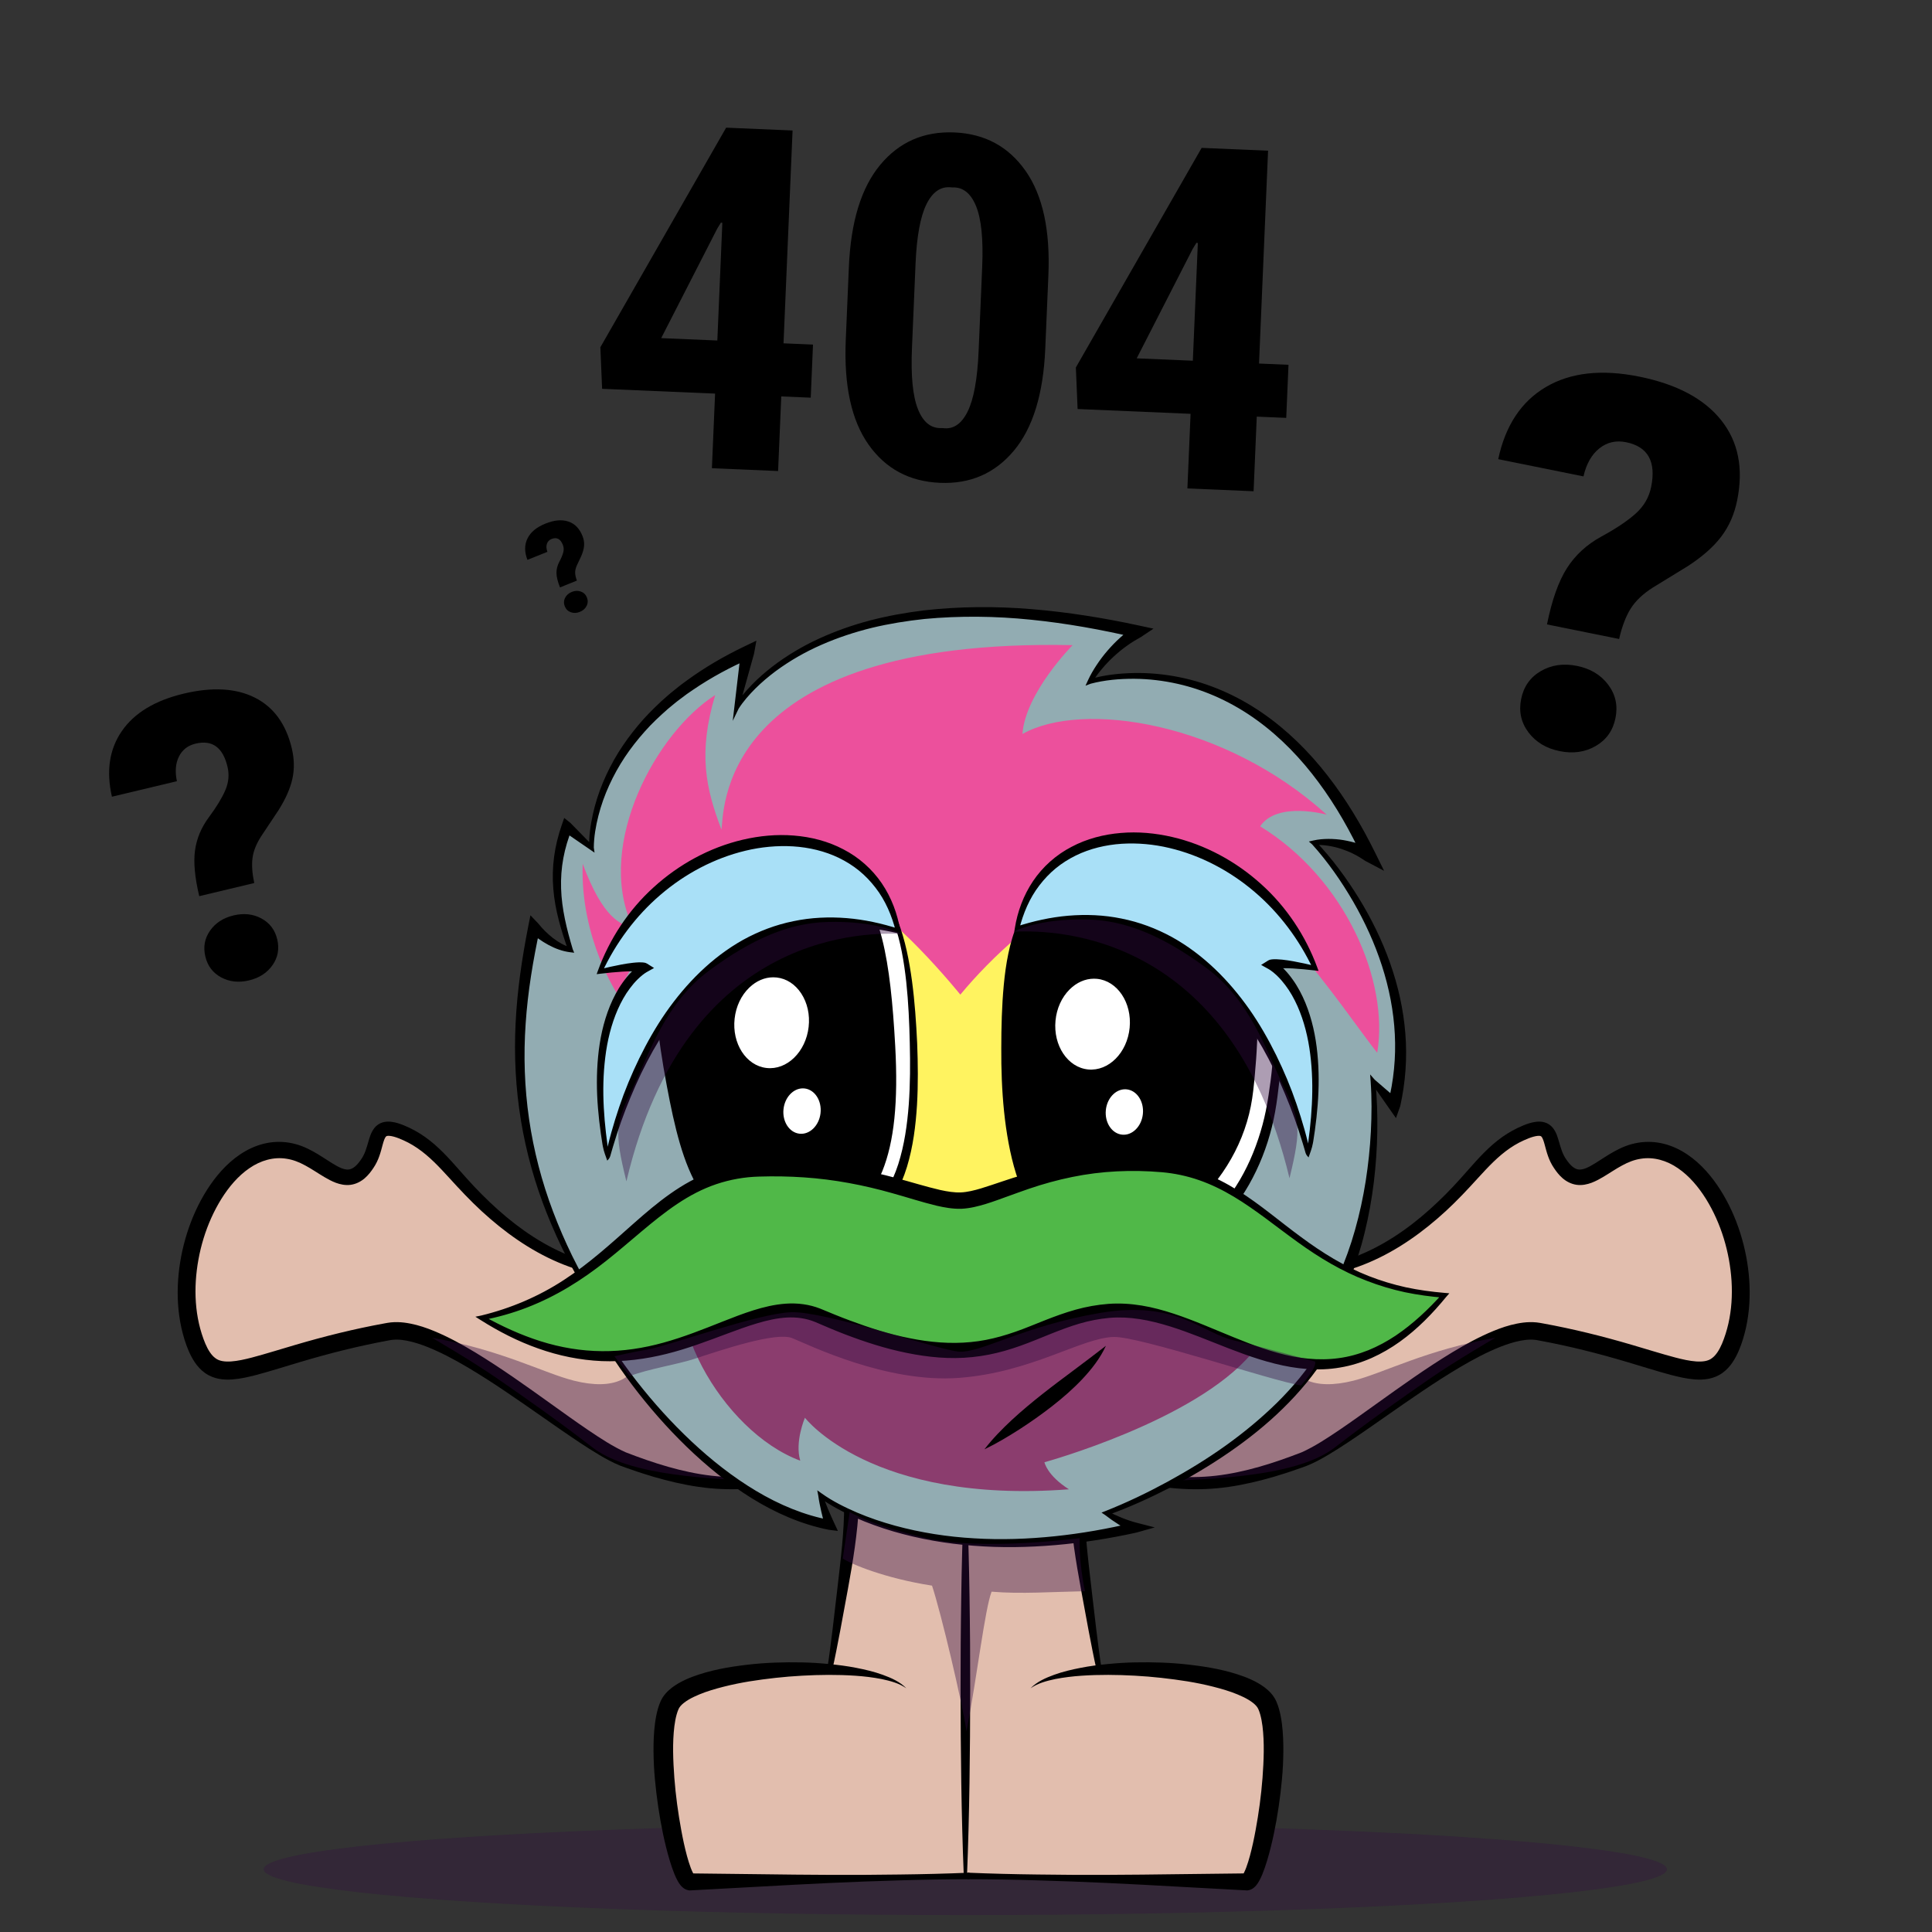 <?xml version="1.0" encoding="utf-8"?>
<!-- Generator: Adobe Illustrator 23.0.4, SVG Export Plug-In . SVG Version: 6.00 Build 0)  -->
<svg version="1.1" id="Layer_1" xmlns="http://www.w3.org/2000/svg" xmlns:xlink="http://www.w3.org/1999/xlink" x="0px" y="0px"
	 viewBox="0 0 720 720" style="enable-background:new 0 0 720 720;" xml:space="preserve">
<rect x="0" y="0" width="720" height="720" fill="#333333" stroke="none"/>
<style type="text/css">
	.st0{opacity:0.3;}
	.st1{fill:#310940;}
	.st2{fill:#E2BEAE;}
	.st3{opacity:0.4;}
	.st4{fill:#92ACB2;}
	.st5{fill:#8B3D6E;}
	.st6{fill:#FFF360;}
	.st7{fill:#EC509C;}
	.st8{fill:#FFFFFF;}
	.st9{fill:#A9E0F7;}
	.st10{fill:#50B848;}
</style>
<g class="floating slow">
	<path d="M291.997,127.948l10.983,0.467l-0.841,19.786l-10.983-0.467l-1.182,27.806l-24.667-1.048l1.182-27.806l-42.1-1.789
		l-0.652-15.483l46.877-81.836l24.755,1.052L291.997,127.948z M246.41,126.01l20.92,0.889l1.864-43.844l-0.519-0.11l-1.407,2.298
		L246.41,126.01z"/>
	<path d="M389.54,129.911c-0.719,16.91-4.621,29.595-11.703,38.055c-7.084,8.461-16.263,12.451-27.536,11.972
		c-11.389-0.484-20.269-5.241-26.637-14.274c-6.37-9.031-9.194-22.003-8.475-38.913l1.16-27.283
		c0.716-16.851,4.617-29.537,11.703-38.055c7.086-8.518,16.294-12.537,27.626-12.055c11.331,0.482,20.179,5.267,26.545,14.357
		s9.193,22.062,8.477,38.913L389.54,129.911z M366.037,99.396c0.435-10.226-0.323-17.74-2.273-22.538s-4.848-7.133-8.696-7.006
		l-0.524-0.022c-3.881-0.456-6.967,1.625-9.259,6.243c-2.292,4.618-3.656,12.041-4.09,22.268l-1.337,31.466
		c-0.44,10.344,0.315,17.93,2.264,22.756c1.947,4.829,4.877,7.15,8.786,6.966l0.524,0.022c3.819,0.512,6.876-1.541,9.168-6.159
		c2.292-4.618,3.658-12.127,4.1-22.53L366.037,99.396z"/>
	<path d="M469.202,135.48l10.983,0.467l-0.841,19.786l-10.983-0.467l-1.182,27.806l-24.667-1.048l1.182-27.806l-42.101-1.789
		l-0.652-15.483l46.878-81.836l24.754,1.052L469.202,135.48z M423.616,133.542l20.92,0.889l1.864-43.844l-0.52-0.11l-1.407,2.298
		L423.616,133.542z"/>
</g>
<g class="floating slow">
	<path d="M103.316,350.059c-0.844-3.534-2.815-6.13-5.91-7.789c-3.097-1.658-6.556-2.032-10.377-1.12
		c-3.821,0.912-6.739,2.808-8.752,5.686c-2.014,2.879-2.598,6.085-1.755,9.62c0.843,3.535,2.814,6.131,5.91,7.79
		c3.097,1.659,6.556,2.032,10.377,1.12c3.821-0.912,6.738-2.807,8.752-5.686C103.574,356.801,104.16,353.595,103.316,350.059z"/>
	<path d="M94.109,319.733c0.342-2.581,1.417-5.273,3.222-8.076l6.41-9.633c2.677-4.223,4.417-8.146,5.217-11.771
		c0.801-3.624,0.728-7.418-0.218-11.382c-2.166-9.074-6.762-15.374-13.787-18.897c-7.025-3.522-15.864-4.013-26.514-1.472
		c-10.7,2.553-18.375,7.201-23.025,13.939c-4.652,6.74-5.885,14.897-3.7,24.472l24.215-5.78c-0.76-3.605-0.506-6.668,0.76-9.192
		c1.266-2.523,3.332-4.127,6.197-4.811c6.209-1.482,10.174,1.384,11.895,8.595c0.707,2.961,0.434,5.892-0.818,8.79
		c-1.252,2.899-3.292,6.25-6.119,10.055c-2.828,3.806-4.548,7.914-5.161,12.325c-0.613,4.413-0.087,10.105,1.577,17.078l20.49-4.891
		C93.98,325.431,93.765,322.314,94.109,319.733z"/>
</g>
<g class="floating slow">
	<path d="M587.678,248.16c-5.013-1.013-9.497-0.369-13.449,1.929c-3.953,2.299-6.399,5.767-7.336,10.403
		c-0.937,4.637-0.03,8.782,2.721,12.436c2.75,3.654,6.632,5.987,11.645,7c5.012,1.013,9.495,0.37,13.449-1.929
		c3.953-2.298,6.399-5.766,7.336-10.403c0.937-4.636,0.029-8.782-2.721-12.436C596.571,251.507,592.69,249.173,587.678,248.16z"/>
	<path d="M641.442,156.603c-6.372-8.004-16.544-13.419-30.516-16.241c-14.036-2.836-25.644-1.545-34.824,3.871
		c-9.182,5.417-15.1,14.378-17.758,26.884l31.768,6.419c1.074-4.674,3.05-8.155,5.925-10.444c2.875-2.288,6.193-3.053,9.952-2.293
		c8.145,1.646,11.262,7.2,9.35,16.66c-0.785,3.886-2.71,7.197-5.773,9.936c-3.065,2.74-7.308,5.583-12.729,8.531
		c-5.422,2.949-9.701,6.861-12.838,11.737c-3.137,4.878-5.631,11.889-7.479,21.037l26.88,5.431
		c1.087-4.736,2.539-8.536,4.357-11.396c1.816-2.861,4.558-5.453,8.224-7.778l12.84-7.872c5.472-3.524,9.673-7.207,12.602-11.051
		c2.928-3.842,4.918-8.364,5.969-13.565C649.796,174.563,647.813,164.608,641.442,156.603z"/>
</g>
<g class="floating slow">
	<path d="M217.062,199.711c-1.121-2.789-2.885-4.577-5.291-5.366c-2.406-0.789-5.245-0.525-8.518,0.791
		c-3.288,1.322-5.513,3.167-6.674,5.535c-1.162,2.368-1.167,5.026-0.016,7.973l7.441-2.992c-0.413-1.113-0.478-2.101-0.195-2.965
		c0.283-0.864,0.865-1.473,1.746-1.827c1.908-0.767,3.308-0.043,4.199,2.174c0.366,0.91,0.418,1.857,0.157,2.84
		c-0.261,0.983-0.752,2.148-1.472,3.495c-0.72,1.347-1.073,2.738-1.059,4.172c0.014,1.435,0.452,3.224,1.314,5.367l6.296-2.532
		c-0.419-1.127-0.635-2.11-0.649-2.949c-0.013-0.839,0.201-1.747,0.643-2.726l1.585-3.374c0.652-1.473,1.02-2.805,1.103-3.998
		C217.756,202.135,217.553,200.929,217.062,199.711z"/>
	<path d="M216.463,220.45c-1.066-0.381-2.185-0.336-3.36,0.136c-1.174,0.472-2.014,1.215-2.519,2.227
		c-0.505,1.013-0.539,2.063-0.102,3.148c0.437,1.086,1.188,1.82,2.253,2.201c1.065,0.382,2.185,0.336,3.36-0.136
		c1.174-0.472,2.014-1.215,2.519-2.227c0.505-1.013,0.539-2.062,0.102-3.148C218.28,221.566,217.529,220.832,216.463,220.45z"/>
</g>
<g class="floating slow">
	<g class="st0">
		<ellipse class="st1" cx="359.744" cy="696.634" rx="261.475" ry="17.053"/>
	</g>
	<g>
		<path class="st2" d="M298.698,550.474c-14.045,2-32.154,6.131-65.697-6.42c-18.745-7.014-66.492-51.771-88.121-47.838
			c-51.906,9.438-64.748,25.824-72.567,2.989c-6.75-19.718-0.618-45.778,12.207-60.431c5.937-6.783,14.563-12.073,24.608-9.552
			c12.009,3.015,19.718,17.305,28.129,3.87c4.57-7.3,0.925-16.775,14.561-10.303c9.032,4.286,14.422,11.523,21.754,19.425
			c49.933,53.807,88.745,23.493,105.995,26.388"/>
	</g>
	<g>
		<path d="M298.887,552.403c-5.564,0.622-11.139,1.51-16.852,2.098c-5.709,0.593-11.571,0.676-17.354,0.127
			c-5.789-0.54-11.479-1.686-17.044-3.144c-1.385-0.384-2.781-0.742-4.157-1.148l-4.108-1.278c-1.378-0.407-2.714-0.911-4.07-1.369
			l-2.027-0.703c-0.672-0.232-1.342-0.459-2.088-0.757c-2.857-1.153-5.402-2.576-7.904-4.047c-2.488-1.48-4.901-3.027-7.281-4.603
			c-4.757-3.153-9.397-6.409-14.031-9.643c-9.262-6.462-18.484-12.927-28.066-18.58c-4.789-2.805-9.679-5.421-14.682-7.407
			c-2.498-0.979-5.026-1.809-7.51-2.295c-1.24-0.241-2.47-0.4-3.648-0.421c-0.587-0.004-1.162,0.015-1.719,0.069l-0.816,0.113
			l-1.012,0.187c-10.999,2.036-21.834,4.762-32.591,7.97c-5.398,1.583-10.742,3.322-16.36,4.824
			c-2.823,0.728-5.711,1.427-8.925,1.68c-1.605,0.118-3.317,0.104-5.108-0.236c-1.784-0.345-3.643-1.08-5.188-2.207
			c-1.562-1.109-2.774-2.508-3.726-3.91c-0.952-1.412-1.691-2.854-2.309-4.286c-1.23-2.853-2.067-5.733-2.73-8.682
			c-1.285-5.887-1.602-11.893-1.193-17.801c0.413-5.911,1.541-11.742,3.32-17.373c1.785-5.627,4.219-11.069,7.413-16.111
			c1.595-2.523,3.393-4.929,5.424-7.182c2.045-2.256,4.342-4.327,6.937-6.065c2.586-1.738,5.49-3.143,8.623-3.936
			c3.123-0.814,6.462-0.953,9.651-0.434c1.581,0.261,3.169,0.688,4.666,1.252c1.493,0.564,2.891,1.25,4.219,1.98
			c2.651,1.464,5.036,3.123,7.311,4.528c1.134,0.697,2.248,1.318,3.293,1.74c1.042,0.402,1.97,0.587,2.729,0.493
			c0.756-0.1,1.509-0.427,2.31-1.091c0.794-0.656,1.556-1.596,2.255-2.621c1.395-1.917,2.044-4.185,2.849-7.015
			c0.453-1.394,0.797-3.004,2.205-4.818c0.701-0.893,1.862-1.7,3.024-2.018c1.166-0.345,2.224-0.328,3.136-0.225
			c1.857,0.212,3.33,0.765,4.768,1.33c1.425,0.572,2.739,1.24,4.093,1.951c2.658,1.457,5.111,3.243,7.353,5.186
			c4.489,3.911,8.12,8.361,11.865,12.521c3.726,4.164,7.635,8.123,11.783,11.817c8.269,7.382,17.573,13.681,27.882,17.584
			c5.144,1.95,10.518,3.268,15.985,3.9c5.468,0.645,11.019,0.577,16.534-0.026c5.522-0.595,10.995-1.728,16.505-2.957
			c2.759-0.607,5.531-1.237,8.379-1.715c2.842-0.454,5.801-0.82,8.881-0.315l-0.426,2.54c-2.528-0.365-5.269-0.008-7.974,0.497
			c-2.716,0.517-5.444,1.2-8.19,1.869c-5.488,1.357-11.077,2.648-16.791,3.351c-5.705,0.723-11.527,0.899-17.299,0.317
			c-5.772-0.568-11.481-1.865-16.94-3.83c-10.948-3.934-20.785-10.375-29.476-17.872c-4.37-3.739-8.421-7.829-12.306-12.018
			c-3.877-4.17-7.521-8.437-11.638-11.883c-2.058-1.719-4.23-3.236-6.551-4.456c-2.277-1.161-4.973-2.347-6.965-2.541
			c-0.486-0.054-0.873-0.013-1.063,0.06c-0.198,0.075-0.252,0.107-0.428,0.325c-0.359,0.425-0.786,1.62-1.124,2.916
			c-0.359,1.306-0.716,2.77-1.252,4.258c-0.504,1.464-1.28,3.069-2.176,4.376c-0.87,1.317-1.857,2.634-3.215,3.82
			c-1.335,1.178-3.191,2.199-5.245,2.481c-2.056,0.286-3.976-0.17-5.565-0.752c-1.589-0.608-2.957-1.363-4.244-2.117
			c-2.561-1.518-4.825-3.091-7.14-4.332c-2.321-1.267-4.568-2.141-6.974-2.509c-4.791-0.779-9.686,0.638-13.852,3.522
			c-4.188,2.857-7.651,6.966-10.474,11.491c-5.617,9.09-8.811,19.821-9.499,30.539c-0.33,5.364,0.012,10.758,1.183,15.909
			c0.587,2.558,1.385,5.114,2.374,7.459c0.99,2.323,2.257,4.345,3.746,5.397c2.752,2.207,8.398,1.128,13.599-0.227
			c5.308-1.398,10.724-3.134,16.176-4.715c10.913-3.217,22.039-5.979,33.278-8.02l1.072-0.194c0.427-0.06,0.858-0.132,1.283-0.175
			c0.85-0.081,1.687-0.106,2.514-0.096c1.649,0.035,3.231,0.25,4.762,0.551c3.065,0.602,5.92,1.58,8.664,2.7
			c5.481,2.256,10.548,5.065,15.472,8.025c9.823,5.958,19.047,12.603,28.241,19.18c4.594,3.29,9.17,6.582,13.796,9.729
			c4.612,3.108,9.344,6.232,14.098,8.346c10.262,3.978,21.041,7.446,31.93,8.702c5.459,0.631,10.952,0.656,16.496,0.216
			c5.546-0.414,11.164-1.147,16.849-1.626L298.887,552.403z"/>
	</g>
	<g class="st3">
		<path class="st1" d="M161.009,498.553c25.535,4.389,41.778,13.203,52.85,15.98c14.858,3.726,23.148-0.682,24.626-10.179
			c16.636,21.564,38.569,42.797,46.846,47.599c-28.64-0.871-52.727-3.357-64.604-12.587s-25.783-18.999-35.508-25.704
			C175.494,506.955,161.009,498.553,161.009,498.553z"/>
	</g>
	<g>
		<path class="st2" d="M419.575,550.474c14.045,2,32.154,6.131,65.697-6.42c18.745-7.014,66.492-51.771,88.121-47.838
			c51.906,9.438,64.748,25.824,72.567,2.989c6.75-19.718,0.618-45.778-12.207-60.431c-5.937-6.783-14.563-12.073-24.608-9.552
			c-12.009,3.015-19.718,17.305-28.129,3.87c-4.57-7.3-0.925-16.775-14.561-10.303c-9.032,4.286-14.422,11.523-21.754,19.425
			c-49.933,53.807-88.745,23.493-105.995,26.388"/>
	</g>
	<g>
		<path d="M419.764,548.545c5.686,0.479,11.303,1.212,16.849,1.626c5.544,0.44,11.037,0.415,16.496-0.216
			c10.889-1.257,21.668-4.724,31.93-8.702c4.753-2.114,9.486-5.238,14.098-8.346c4.627-3.147,9.202-6.44,13.796-9.729
			c9.194-6.578,18.418-13.223,28.241-19.18c4.924-2.96,9.991-5.769,15.472-8.025c2.744-1.121,5.599-2.098,8.664-2.7
			c1.531-0.301,3.113-0.516,4.762-0.551c0.827-0.01,1.664,0.014,2.514,0.096c0.425,0.043,0.856,0.115,1.283,0.175l1.072,0.194
			c11.239,2.042,22.365,4.803,33.278,8.02c5.452,1.581,10.868,3.318,16.176,4.715c5.201,1.355,10.846,2.433,13.599,0.227
			c1.49-1.052,2.756-3.074,3.746-5.397c0.989-2.346,1.787-4.901,2.374-7.459c1.17-5.151,1.513-10.545,1.183-15.909
			c-0.687-10.718-3.882-21.448-9.499-30.539c-2.823-4.525-6.286-8.634-10.474-11.491c-4.167-2.883-9.062-4.301-13.852-3.522
			c-2.406,0.368-4.652,1.242-6.974,2.509c-2.316,1.24-4.579,2.814-7.14,4.332c-1.288,0.754-2.655,1.508-4.244,2.117
			c-1.589,0.582-3.509,1.038-5.565,0.752c-2.054-0.282-3.91-1.303-5.245-2.481c-1.359-1.186-2.346-2.503-3.215-3.82
			c-0.895-1.307-1.672-2.912-2.176-4.376c-0.536-1.488-0.893-2.953-1.252-4.258c-0.338-1.296-0.765-2.491-1.124-2.916
			c-0.176-0.217-0.23-0.249-0.428-0.325c-0.189-0.073-0.576-0.114-1.063-0.06c-1.991,0.194-4.688,1.381-6.965,2.541
			c-2.321,1.22-4.493,2.737-6.551,4.456c-4.117,3.446-7.76,7.714-11.638,11.883c-3.885,4.189-7.937,8.279-12.306,12.018
			c-8.691,7.496-18.528,13.938-29.476,17.872c-5.46,1.964-11.169,3.262-16.94,3.83c-5.772,0.582-11.594,0.407-17.299-0.317
			c-5.713-0.703-11.303-1.994-16.791-3.351c-2.745-0.668-5.473-1.351-8.19-1.869c-2.705-0.504-5.446-0.861-7.974-0.497l-0.426-2.54
			c3.081-0.505,6.04-0.139,8.881,0.315c2.848,0.478,5.619,1.108,8.379,1.715c5.51,1.229,10.983,2.363,16.505,2.957
			c5.514,0.604,11.066,0.672,16.534,0.026c5.467-0.632,10.842-1.95,15.986-3.9c10.309-3.903,19.613-10.202,27.882-17.584
			c4.148-3.695,8.057-7.654,11.783-11.817c3.745-4.16,7.376-8.61,11.865-12.521c2.242-1.943,4.695-3.729,7.353-5.186
			c1.354-0.711,2.668-1.378,4.093-1.951c1.438-0.565,2.911-1.118,4.768-1.33c0.913-0.104,1.97-0.12,3.136,0.225
			c1.162,0.319,2.323,1.126,3.024,2.018c1.408,1.814,1.752,3.424,2.205,4.818c0.805,2.829,1.453,5.098,2.849,7.015
			c0.698,1.026,1.461,1.965,2.255,2.621c0.801,0.664,1.555,0.991,2.31,1.091c0.76,0.094,1.687-0.091,2.729-0.493
			c1.045-0.422,2.159-1.043,3.293-1.74c2.275-1.404,4.66-3.064,7.311-4.528c1.328-0.731,2.726-1.417,4.219-1.98
			c1.497-0.564,3.085-0.991,4.667-1.252c3.189-0.519,6.528-0.38,9.651,0.434c3.133,0.794,6.037,2.199,8.623,3.936
			c2.595,1.738,4.892,3.809,6.937,6.065c2.03,2.253,3.828,4.659,5.424,7.182c3.194,5.042,5.628,10.484,7.413,16.111
			c1.778,5.631,2.907,11.462,3.32,17.373c0.409,5.908,0.092,11.914-1.193,17.801c-0.662,2.949-1.5,5.829-2.729,8.682
			c-0.619,1.432-1.357,2.874-2.309,4.286c-0.952,1.402-2.164,2.801-3.726,3.91c-1.545,1.127-3.404,1.863-5.188,2.207
			c-1.791,0.34-3.503,0.354-5.108,0.236c-3.214-0.253-6.102-0.952-8.925-1.68c-5.618-1.502-10.962-3.241-16.36-4.824
			c-10.758-3.209-21.592-5.934-32.591-7.97l-1.012-0.187l-0.816-0.113c-0.557-0.054-1.132-0.072-1.719-0.069
			c-1.178,0.02-2.408,0.18-3.648,0.421c-2.484,0.486-5.011,1.316-7.51,2.295c-5.003,1.986-9.893,4.602-14.682,7.407
			c-9.583,5.652-18.804,12.118-28.066,18.58c-4.634,3.235-9.273,6.49-14.031,9.643c-2.38,1.576-4.793,3.123-7.281,4.603
			c-2.502,1.471-5.047,2.894-7.904,4.047c-0.746,0.298-1.415,0.525-2.088,0.757l-2.027,0.703c-1.356,0.458-2.692,0.962-4.07,1.369
			l-4.108,1.278c-1.377,0.407-2.772,0.764-4.157,1.148c-5.564,1.459-11.255,2.605-17.044,3.144
			c-5.783,0.549-11.645,0.465-17.354-0.127c-5.713-0.588-11.288-1.475-16.852-2.098L419.764,548.545z"/>
	</g>
	<g class="st3">
		<path class="st1" d="M557.263,498.553c-25.535,4.389-41.778,13.203-52.85,15.98c-14.858,3.726-23.148-0.682-24.626-10.179
			c-16.636,21.564-38.569,42.797-46.846,47.599c28.64-0.871,52.727-3.357,64.604-12.587s25.783-18.999,35.508-25.704
			C542.779,506.955,557.263,498.553,557.263,498.553z"/>
	</g>
	<g>
		<path class="st2" d="M303.659,622.843c-4.348,0.442-9.746-0.685-12.782-0.466c-6.427,0.463-12.854,0.926-19.281,1.389
			c-2.474,0.178-4.966,0.359-7.361,1.008c-2.2,0.596-4.293,1.587-6.15,2.909c-8.554,6.095-10.684,17.817-10.89,28.318
			c-0.251,12.812,1.319,25.658,4.648,38.032c0.277,1.029,0.587,2.094,1.297,2.889c0.826,0.924,2.065,1.342,3.253,1.694
			c7.386,2.185,17.357,4.547,24.999,2.645c7.568-1.884,14.731,1.018,22.193-0.173c7.166-1.143,13.95-1.942,21.265-2.265
			c7.203-0.318,14.303,0.438,21.531,0.525c6.75,0.081,13.454-0.877,20.184-0.59c4.739,0.202,9.444,0.377,14.159,0.377
			c3.752,0,7.477,0.983,11.159,0.895c5.324-0.128,10.457-0.586,15.796-0.037c5.435,0.559,11.17,0.258,16.682,0.454
			c4.452,0.159,8.939,1.372,13.383,0.498c4.618-0.907,9.36-1.619,14.067-0.87c1.359,0.216,2.702,0.558,4.076,0.638
			c2.444,0.141,6.597-0.26,8.651-1.745c1.848-1.336,2.843-4.241,3.503-6.306c2.727-8.531,5.466-17.17,6.389-26.119
			c0.458-4.44-0.194-8.141-0.97-12.4c-0.84-4.612-0.054-9.524-0.894-14.235c-0.33-1.85-0.809-3.784-2.122-5.128
			c-0.953-0.975-2.241-1.531-3.401-2.247c-1.823-1.125-3.353-2.666-5.13-3.862c-4.805-3.234-10.311-3.358-15.802-4.219
			c-5.636-0.883-11.122-2.795-16.871-2.871c-3.399-0.045-6.853,0.187-10.235,0.386c-2.354,0.139-6.04,0.53-8.279-0.21
			c-3.48-1.15-3.12-8.504-3.619-11.503c-0.955-5.746-1.872-11.498-2.752-17.255c-1.301-8.515-1.501-17.012-2.968-25.58
			c-0.107-0.626-0.244-1.303-0.723-1.722c-0.598-0.524-1.494-0.452-2.284-0.362c-7.205,0.817-14.534,0.526-21.651-0.859
			c-1.118-0.218-2.247-0.468-3.25-1.006c-0.994-0.533-1.82-1.325-2.711-2.017c-2.139-1.662-4.46-2.105-6.835-3.204
			c-1.967-0.91-3.469-2.176-5.631-2.804c-5.516-1.602-11.421-1.008-17.007-0.137c-9.856,1.537-20.417,0.012-24.933,11.189
			c-2.81,6.954-1.901,16.046-2.688,23.483c-0.983,9.284-2.174,18.545-3.573,27.775c-0.126,0.828-0.265,1.688-0.737,2.38
			C308.182,621.862,306.084,622.597,303.659,622.843z"/>
	</g>
	<g>
		<path d="M359.181,699.227c-0.936-23.118-1.161-46.235-1.206-69.353l0.051-17.338c0.07-5.779,0.089-11.559,0.201-17.338
			c0.155-11.559,0.476-23.118,0.954-34.677h1.181c0.478,11.559,0.798,23.118,0.954,34.677c0.111,5.779,0.131,11.559,0.201,17.338
			l0.051,17.338c-0.044,23.118-0.27,46.235-1.206,69.353L359.181,699.227L359.181,699.227z"/>
	</g>
	<g>
		<path d="M426.055,507.003c-3.54,3.506-6.797,7.269-9.635,11.313c-2.81,4.059-5.211,8.39-7.048,12.975
			c-3.729,9.163-5.144,19.244-5.139,29.42c-0.042,10.207,1.287,20.474,2.469,30.828l1.818,15.513l0.977,7.742l0.529,3.858
			l0.288,1.917l0.159,0.944l0.086,0.456l0.044,0.211l0.02,0.086c0.006,0.024,0.004,0.018-0.002,0.002l-0.009-0.015
			c0.033,0.105,0.015-0.1-0.326-0.371l-1.026,1.557c-0.353-0.288-0.38-0.511-0.353-0.426l-0.03-0.073l-0.041-0.114l-0.047-0.149
			l-0.074-0.263l-0.128-0.496l-0.23-0.97l-0.421-1.924l-0.787-3.842l-1.489-7.686l-2.839-15.386
			c-1.874-10.238-3.587-20.638-4.1-31.278c-0.511-10.606,0.442-21.619,4.096-31.996c1.795-5.182,4.24-10.141,7.143-14.789
			c2.929-4.632,6.319-8.942,9.995-12.944L426.055,507.003z"/>
	</g>
	<g>
		<path d="M298.87,501.105c3.676,4.002,7.065,8.312,9.995,12.944c2.904,4.648,5.348,9.607,7.143,14.789
			c3.654,10.376,4.607,21.389,4.096,31.996c-0.514,10.64-2.226,21.04-4.1,31.278l-2.839,15.386l-1.489,7.686l-0.787,3.842
			l-0.421,1.924l-0.23,0.97l-0.128,0.496l-0.074,0.263l-0.047,0.149l-0.041,0.114l-0.03,0.073c0.027-0.086,0,0.138-0.353,0.426
			l-1.026-1.557c-0.341,0.271-0.36,0.476-0.326,0.371l-0.009,0.015c-0.007,0.016-0.008,0.022-0.002-0.002l0.02-0.086l0.044-0.211
			l0.086-0.456l0.159-0.944l0.288-1.917l0.529-3.858l0.977-7.742l1.818-15.513c1.182-10.354,2.511-20.622,2.469-30.828
			c0.005-10.176-1.41-20.257-5.139-29.42c-1.838-4.585-4.238-8.916-7.048-12.975c-2.838-4.044-6.094-7.807-9.634-11.313
			L298.87,501.105z"/>
	</g>
	<g>
		<path d="M384.053,629.176c2.368-2.446,5.621-3.873,8.797-5.033c3.214-1.166,6.542-1.942,9.881-2.592
			c3.341-0.661,6.718-1.086,10.1-1.415c3.383-0.324,6.778-0.556,10.177-0.612c6.796-0.135,13.615,0.072,20.415,0.884
			c6.804,0.806,13.61,1.961,20.361,4.48c1.69,0.638,3.368,1.394,5.037,2.341c1.659,0.972,3.337,2.104,4.862,3.806
			c0.379,0.43,0.743,0.891,1.079,1.411c0.322,0.476,0.675,1.152,0.875,1.603c0.425,0.963,0.745,1.907,1.011,2.838
			c0.528,1.86,0.846,3.669,1.08,5.457c0.453,3.572,0.562,7.062,0.537,10.525c-0.035,3.461-0.206,6.892-0.529,10.3
			c-0.635,6.816-1.619,13.559-3.01,20.255c-0.716,3.346-1.521,6.678-2.527,10.016c-0.508,1.671-1.061,3.339-1.762,5.047
			c-0.358,0.857-0.743,1.719-1.273,2.647c-0.269,0.465-0.574,0.952-1.028,1.502c-0.24,0.279-0.514,0.579-0.935,0.911
			c-0.421,0.316-1.025,0.736-2.042,0.909l-0.302,0.051l-0.256-0.014l-26.02-1.412c-8.673-0.498-17.346-0.946-26.021-1.355
			l-13.013-0.55l-13.016-0.425c-8.678-0.266-17.358-0.426-26.041-0.429l0.052-2.432c8.676,0.367,17.354,0.576,26.036,0.68
			l13.022,0.129l13.025,0.005c8.684-0.039,17.369-0.118,26.055-0.247l26.057-0.304l-0.557,0.037c-0.602,0.1-0.832,0.305-0.926,0.362
			c-0.094,0.071-0.08,0.064-0.052,0.022c0.073-0.1,0.219-0.323,0.358-0.588c0.286-0.535,0.574-1.21,0.839-1.906
			c0.531-1.407,0.994-2.934,1.414-4.479c0.838-3.1,1.518-6.306,2.109-9.526c1.195-6.445,2.082-12.984,2.582-19.514
			c0.473-6.506,0.752-13.104-0.012-19.286c-0.198-1.531-0.469-3.028-0.856-4.39c-0.193-0.679-0.416-1.323-0.667-1.892
			c-0.147-0.309-0.179-0.383-0.317-0.604c-0.112-0.189-0.264-0.387-0.434-0.59c-0.692-0.817-1.785-1.647-3-2.376
			c-1.229-0.733-2.607-1.369-4.028-1.965c-2.854-1.188-5.944-2.081-9.067-2.879c-3.132-0.796-6.333-1.441-9.562-1.978
			c-6.467-1.026-13.033-1.767-19.627-2.125c-6.594-0.363-13.22-0.433-19.817,0.009c-3.298,0.22-6.582,0.612-9.823,1.239
			C390.081,626.414,386.817,627.241,384.053,629.176z"/>
	</g>
	<g>
		<path d="M337.761,629.176c-2.764-1.935-6.028-2.762-9.238-3.448c-3.241-0.627-6.525-1.019-9.823-1.239
			c-6.597-0.443-13.223-0.372-19.817-0.009c-6.594,0.358-13.16,1.098-19.627,2.125c-3.23,0.536-6.431,1.182-9.562,1.978
			c-3.123,0.798-6.213,1.691-9.067,2.879c-1.421,0.595-2.799,1.231-4.028,1.965c-1.214,0.729-2.308,1.559-3,2.376
			c-0.171,0.203-0.322,0.401-0.434,0.59c-0.137,0.221-0.17,0.295-0.317,0.604c-0.251,0.569-0.474,1.213-0.667,1.892
			c-0.387,1.362-0.659,2.859-0.856,4.39c-0.764,6.182-0.485,12.78-0.012,19.286c0.5,6.529,1.387,13.069,2.582,19.514
			c0.591,3.22,1.271,6.426,2.109,9.526c0.42,1.545,0.883,3.072,1.414,4.479c0.265,0.696,0.554,1.371,0.839,1.906
			c0.139,0.266,0.285,0.488,0.358,0.588c0.028,0.042,0.042,0.049-0.052-0.022c-0.095-0.058-0.324-0.262-0.926-0.362l-0.557-0.037
			l26.056,0.304c8.686,0.128,17.371,0.207,26.055,0.247l13.025-0.005l13.022-0.129c8.681-0.103,17.36-0.313,26.036-0.68l0.052,2.432
			c-8.683,0.003-17.363,0.163-26.041,0.429l-13.016,0.425l-13.013,0.55c-8.675,0.409-17.348,0.857-26.021,1.355l-26.02,1.412
			l-0.256,0.014l-0.302-0.051c-1.017-0.173-1.621-0.592-2.042-0.909c-0.422-0.332-0.695-0.632-0.935-0.911
			c-0.454-0.55-0.759-1.037-1.028-1.502c-0.53-0.928-0.915-1.789-1.273-2.647c-0.701-1.707-1.254-3.375-1.762-5.047
			c-1.006-3.338-1.811-6.669-2.527-10.016c-1.391-6.697-2.375-13.44-3.01-20.255c-0.322-3.408-0.494-6.839-0.529-10.3
			c-0.026-3.463,0.083-6.953,0.537-10.525c0.234-1.788,0.552-3.597,1.08-5.457c0.266-0.93,0.586-1.874,1.011-2.838
			c0.199-0.451,0.552-1.127,0.875-1.603c0.336-0.52,0.7-0.981,1.079-1.411c1.525-1.702,3.202-2.834,4.862-3.806
			c1.669-0.947,3.347-1.703,5.037-2.341c6.75-2.519,13.557-3.674,20.361-4.48c6.8-0.812,13.619-1.019,20.415-0.884
			c3.399,0.056,6.794,0.289,10.177,0.612c3.382,0.329,6.759,0.754,10.1,1.415c3.339,0.649,6.667,1.426,9.881,2.592
			C332.141,625.303,335.394,626.73,337.761,629.176z"/>
	</g>
	<g>
		<g>
			<path class="st4" d="M220.588,489.312c1.824,9.319,41.168,70.119,88.626,78.993c-2.813-7.68-3.413-10.995-3.413-10.995
				s38.218,30.077,117.188,11.991c-5.495-1.948-10.67-5.398-10.67-5.398s63.636-22.644,85.235-68.039
				c20.431-42.94-68.757-27.932-68.757-27.932l-171.347,7.221L220.588,489.312z"/>
		</g>
		<g>
			<path d="M221.329,489.722c0.139-0.01,0.212-0.125,0.193-0.16l0.129,0.41c0.097,0.281,0.198,0.566,0.314,0.85
				c0.227,0.568,0.482,1.136,0.751,1.699c0.537,1.128,1.129,2.241,1.742,3.343c1.23,2.204,2.564,4.361,3.943,6.488
				c2.77,4.249,5.748,8.368,8.868,12.372c6.249,8.003,13.074,15.561,20.465,22.493c7.389,6.926,15.377,13.225,24.022,18.392
				c8.627,5.159,18.002,9.124,27.788,10.896l0.002,0.001l-2.054,2.427c-0.513-1.878-0.997-3.765-1.433-5.666
				c-0.219-0.95-0.425-1.904-0.612-2.865c-0.187-0.97-0.358-1.906-0.484-2.938l-0.001-0.004l-0.39-2.061l1.749,1.244
				c3.973,2.827,8.517,5.088,13.076,7.053c4.591,1.953,9.333,3.551,14.145,4.877c9.636,2.626,19.563,4.164,29.537,4.723
				c9.975,0.616,19.997,0.254,29.937-0.772c9.943-1.031,19.811-2.773,29.539-5.093h0.002l-0.213,3.675
				c-1.924-0.883-3.734-1.89-5.471-2.983c-1.741-1.095-3.401-2.247-5.027-3.515l-0.002-0.001l-1.344-0.898l1.53-0.606
				c7.842-3.105,15.521-6.791,22.954-10.83c7.43-4.06,14.674-8.461,21.551-13.372c6.879-4.903,13.403-10.287,19.405-16.183
				c5.983-5.909,11.377-12.413,15.779-19.526c1.082-1.787,2.134-3.594,3.085-5.451c0.952-1.866,1.876-3.723,2.559-5.625
				c1.403-3.777,2.149-7.851,1.071-11.465c-1.004-3.631-3.954-6.451-7.466-8.316c-3.533-1.889-7.551-3.023-11.619-3.809
				c-8.187-1.518-16.671-1.712-25.094-1.449c-8.425,0.307-16.9,1.103-25.205,2.387l-0.109,0.017l-0.084,0.003l-85.682,3.387
				l-85.693,3.127h-0.002l0.268-0.056C245.637,480.603,233.533,485.164,221.329,489.722z M219.846,488.901
				c12.37-4.882,24.84-9.761,37.299-14.541l0.128-0.049l0.14-0.007h0.002l85.652-4.094l85.663-3.834l-0.192,0.02
				c8.517-1.333,17.023-2.144,25.611-2.475c8.573-0.28,17.222-0.115,25.801,1.455c4.272,0.823,8.558,1.995,12.555,4.117
				c1.99,1.059,3.894,2.405,5.503,4.123c1.615,1.701,2.898,3.813,3.549,6.114c0.678,2.293,0.788,4.691,0.521,6.97
				c-0.263,2.287-0.881,4.47-1.661,6.554c-0.77,2.102-1.759,4.061-2.75,5.978c-0.999,1.927-2.099,3.797-3.23,5.644
				c-4.599,7.35-10.187,14.012-16.341,20.032c-6.152,6.034-12.902,11.402-19.957,16.277c-7.064,4.866-14.432,9.268-22.043,13.183
				c-7.627,3.892-15.394,7.457-23.496,10.332l0.186-1.504l0.002,0.001c1.724,0.907,3.537,1.737,5.348,2.466
				c1.814,0.733,3.658,1.358,5.491,1.83l6.721,1.727l-6.934,1.948h-0.002c-9.913,2.18-19.963,3.772-30.082,4.641
				c-10.116,0.863-20.306,1.051-30.438,0.245c-10.13-0.749-20.2-2.491-29.959-5.337c-4.874-1.437-9.673-3.149-14.319-5.223
				c-4.642-2.109-9.148-4.425-13.339-7.52l1.358-0.817v0.002c0.256,0.85,0.587,1.768,0.92,2.646
				c0.336,0.886,0.691,1.768,1.058,2.646c0.733,1.756,1.512,3.495,2.318,5.223l1.334,2.857l-3.388-0.429h-0.003
				c-10.31-2.04-19.974-6.341-28.76-11.784c-8.805-5.456-16.836-12.011-24.225-19.161c-7.39-7.158-14.167-14.911-20.354-23.101
				c-3.089-4.099-6.032-8.308-8.769-12.657c-1.363-2.178-2.681-4.387-3.903-6.66c-0.61-1.138-1.198-2.289-1.74-3.475
				c-0.272-0.592-0.531-1.194-0.767-1.815c-0.121-0.308-0.229-0.628-0.334-0.951l-0.149-0.505
				C219.782,489.647,219.781,489.222,219.846,488.901z"/>
		</g>
	</g>
	<g>
		<path class="st5" d="M257.664,464.76c-14.154,23.417,11.261,68.762,40.57,79.593c-2.116-7.055,1.738-16.001,1.738-16.001
			s24.692,32.275,98.388,26.669c-8.209-5.216-9.127-10.085-9.127-10.085s55.936-15.34,77.164-40.478
			c-25.314-10.036-5.372-37.601-5.372-37.601l-59.383-6.51l-112.997-0.655L257.664,464.76z"/>
	</g>
	<g>
		<g>
			<path class="st4" d="M221.087,484.227c-34.479-56.135-29.34-103.156-22.068-138.522c0,0,6.197,6.889,13.597,8.318
				c-4.147-12.798-8.292-27.675-1.377-45.811l9.187,7.717c0,0-2.183-45.174,58.143-72.816l-4.046,20.535
				c0,0,31.382-55.098,149.458-28.241c-12.408,7.606-17.783,18.565-17.783,18.565s63.393-20.132,103.953,64.759
				c-11.072-6.496-20.53-4.657-20.53-4.657s42.786,43.761,29.933,97.606l-7.895-8.741c0,0,4.157,38.135-10.883,73.588
				c0,0-36.145-10.868-77.429-10.575s-145.505-6.454-151.862-5.276C265.129,461.852,221.087,484.227,221.087,484.227z"/>
		</g>
		<g>
			<path d="M220.852,485.06c-1.846-2.59-3.772-5.648-5.133-8.153c-1.525-2.604-2.913-5.285-4.33-7.95
				c-2.748-5.377-5.254-10.882-7.496-16.498c-4.499-11.226-7.789-22.96-9.758-34.927c-1.968-11.967-2.596-24.162-1.979-36.277
				c0.584-12.124,2.372-24.15,4.703-35.995l0.818-4.155l2.983,3.124l0,0c0.7,0.913,1.612,1.909,2.507,2.798
				c0.912,0.902,1.877,1.752,2.889,2.544c2.027,1.571,4.271,2.868,6.725,3.6l-0.988,1.117v-0.001
				c-2.606-7.366-4.947-15.008-5.588-23.016c-0.331-3.99-0.244-8.037,0.296-12.034c0.535-3.998,1.517-7.937,2.839-11.752
				l0.922-2.658l2.286,1.825h0.001l8.435,8.61l-1.422,0.705v-0.001c-0.111-4.268,0.475-8.361,1.36-12.436
				c0.897-4.061,2.16-8.042,3.766-11.882c1.598-3.844,3.51-7.558,5.693-11.109c2.199-3.541,4.672-6.908,7.342-10.109
				c2.649-3.225,5.615-6.165,8.649-9.022c1.569-1.369,3.094-2.797,4.741-4.073l2.438-1.957l2.515-1.852
				c6.735-4.906,13.967-9.1,21.467-12.682l4.35-2.078l-0.868,4.824v0.002l-5.64,20.219l-1.603-0.596l0.001-0.002
				c1.837-3.001,4.042-5.541,6.4-8.001c2.367-2.435,4.929-4.665,7.602-6.748c5.38-4.121,11.228-7.621,17.384-10.436
				c6.148-2.833,12.557-5.079,19.093-6.81c6.547-1.7,13.211-2.883,19.912-3.728c13.422-1.516,26.982-1.592,40.413-0.468
				c13.438,1.112,26.764,3.263,39.923,6.102l5.369,1.158l-4.666,3.113l-0.003,0.002c-1.799,1.008-3.593,2.063-5.272,3.301
				c-1.708,1.199-3.317,2.546-4.866,3.969c-1.553,1.42-3.004,2.96-4.37,4.577c-1.356,1.61-2.655,3.343-3.715,5.105l-1.04-1.207
				l0.004-0.001c5.5-1.596,11.084-2.201,16.718-2.323c5.625-0.099,11.264,0.435,16.791,1.541
				c11.067,2.213,21.615,6.874,30.913,13.282c9.317,6.407,17.431,14.454,24.338,23.344c6.941,8.886,12.741,18.595,17.709,28.663
				l3.397,6.885l-6.923-3.646l-0.002-0.001c-1.388-0.932-2.812-1.838-4.327-2.581c-1.496-0.791-3.081-1.393-4.692-1.947
				c-1.619-0.53-3.29-0.918-4.987-1.178c-1.681-0.253-3.462-0.376-5.091-0.26l0.454-1.456l0.001,0.002
				c6.192,6.5,11.472,13.689,16.173,21.283c4.668,7.604,8.63,15.676,11.623,24.136c2.989,8.455,4.993,17.309,5.695,26.32
				c0.722,9.007,0.065,18.15-1.908,27.012v0.001l-1.588,4.473l-2.415-3.451l-6.805-9.725l-0.001-0.001l1.504-0.674
				c0.68,6.305,0.847,12.58,0.757,18.884c-0.099,6.297-0.54,12.592-1.293,18.859c-0.774,6.264-1.873,12.501-3.389,18.654
				c-1.489,6.16-3.445,12.22-5.799,18.139l-0.001,0.001l-0.74,1.795l-1.912-0.55c-11.265-3.243-22.959-5.621-34.63-7.472
				c-11.705-1.762-23.507-2.97-35.332-3.269c-23.796-0.032-47.715-1.117-71.503-2.254c-23.814-1.138-47.619-2.519-71.412-3.574
				l-8.914-0.317c-1.483-0.035-2.963-0.063-4.431-0.059c-0.707,0.018-1.492,0.016-2.07,0.089c-0.602,0.083-1.266,0.305-1.952,0.541
				c-5.475,2.016-10.902,4.587-16.29,7.069c-5.391,2.519-10.758,5.1-16.112,7.708l-8.02,3.935l-4.003,1.983l-1.999,0.995
				l-0.999,0.499l-0.499,0.25l-0.249,0.125l-0.133,0.067C221.382,485.054,221.077,485.098,220.852,485.06z M221.322,483.393
				c-0.142-0.08-0.364-0.078-0.494-0.007l0.116-0.06l0.249-0.128l0.498-0.255l0.996-0.509l1.992-1.015l3.988-2.022l7.992-4.015
				c5.336-2.661,10.686-5.297,16.068-7.874c5.409-2.551,10.741-5.151,16.433-7.309c0.718-0.252,1.473-0.524,2.343-0.661
				c0.902-0.119,1.61-0.105,2.391-0.137c1.512-0.018,3.011-0.004,4.507,0.017l8.955,0.235c23.842,0.833,47.644,1.99,71.458,2.903
				c23.837,0.915,47.567,1.768,71.45,1.583c12.01,0.196,23.979,1.313,35.854,2.992c11.88,1.78,23.615,4.044,35.29,7.292
				l-2.651,1.244l0.001-0.001c2.469-5.622,4.576-11.428,6.238-17.376c1.689-5.941,2.982-12.006,3.959-18.128
				c0.957-6.126,1.611-12.31,1.929-18.517c0.31-6.197,0.36-12.458-0.084-18.615l-0.189-2.616l1.693,1.942v0.001l8.984,7.757
				l-4.003,1.023v-0.001c2.102-8.352,2.976-17.028,2.523-25.676c-0.434-8.65-2.123-17.25-4.8-25.547
				c-2.68-8.301-6.333-16.306-10.71-23.899c-4.393-7.566-9.455-14.856-15.293-21.334l-0.001-0.001l-1.232-1.07l1.687-0.387
				c1.903-0.436,3.717-0.57,5.596-0.585c1.864-0.002,3.737,0.139,5.592,0.445c1.846,0.328,3.702,0.729,5.492,1.346
				c1.81,0.569,3.554,1.327,5.28,2.141l0.002,0.001l-3.526,3.239c-4.603-9.938-10.012-19.514-16.524-28.285
				c-6.481-8.779-14.121-16.731-22.945-23.126c-8.808-6.394-18.852-11.135-29.507-13.542c-5.322-1.201-10.778-1.855-16.247-1.893
				c-5.444-0.025-11.005,0.461-16.205,1.833l-0.003,0.001l-1.933,0.747l0.893-1.955c0.948-2.077,2.061-3.959,3.293-5.819
				c1.232-1.847,2.569-3.634,4.037-5.318c1.463-1.687,3.013-3.316,4.697-4.811c1.654-1.533,3.461-2.899,5.308-4.224l0.004-0.002
				l0.703,4.271c-12.936-3.039-26.034-5.4-39.241-6.737c-13.201-1.35-26.519-1.515-39.708-0.271
				c-6.582,0.708-13.13,1.747-19.565,3.292c-6.424,1.575-12.724,3.655-18.774,6.31c-6.059,2.636-11.82,5.945-17.131,9.86
				c-2.638,1.979-5.17,4.103-7.509,6.423c-2.312,2.313-4.55,4.833-6.257,7.512l-0.001,0.002l-2.211,4.576l0.608-5.172l2.451-20.848
				v-0.002l3.482,2.747c-7.378,3.228-14.495,7.05-21.145,11.565l-2.486,1.706l-2.409,1.807c-1.631,1.177-3.139,2.502-4.697,3.771
				c-3.008,2.653-5.963,5.388-8.612,8.407c-2.671,2.995-5.16,6.157-7.392,9.499c-2.216,3.35-4.178,6.871-5.844,10.531
				c-1.673,3.657-3.022,7.465-4.02,11.364c-0.988,3.878-1.683,7.937-1.71,11.858v0.001l0.273,1.869l-1.695-1.164l-9.937-6.822
				l-0.001-0.001l3.208-0.833c-1.412,3.503-2.511,7.13-3.199,10.847c-0.692,3.716-0.967,7.515-0.842,11.322
				c0.225,7.635,2.111,15.193,4.341,22.649l0,0l0.54,1.306l-1.529-0.189c-2.841-0.351-5.562-1.373-8.06-2.718
				c-1.248-0.678-2.456-1.43-3.618-2.25c-1.174-0.839-2.253-1.666-3.394-2.724l-0.001-0.001l3.8-1.031
				c-2.524,11.678-4.494,23.448-5.288,35.323c-0.826,11.865-0.433,23.813,1.279,35.59c1.713,11.775,4.73,23.374,8.962,34.531
				c2.108,5.581,4.483,11.066,7.103,16.437c1.354,2.663,2.678,5.344,4.142,7.952c0.708,1.304,1.463,2.68,2.089,3.778
				C220.11,480.924,220.7,482.127,221.322,483.393z"/>
		</g>
	</g>
	<g>
		<path class="st6" d="M395.483,401.425c-6.469,29.632-9.923,71.225-40.739,70.586c-20.437-0.424-36.337-32.935-35.514-72.615
			c0.445-21.465,5.225-45.401,19.86-61.925c15.437-17.428,34.769-18.483,57.373-17.157c1.365,0.08,2.775,0.191,3.982,0.833
			c1.403,0.746,2.363,2.125,3.06,3.553c1.851,3.79,2.194,8.117,2.438,12.327c0.613,10.583,0.796,21.191,0.548,31.79
			c-0.046,1.978-0.115,3.997-0.798,5.854c-0.598,1.624-1.635,3.041-2.573,4.494C399.717,384.44,397.459,392.375,395.483,401.425z"/>
	</g>
	<g>
		<path class="st7" d="M317.225,334.348c-69.535-16.232-86.914,36.478-86.914,36.478s-14.175-20.972-13.157-48.907
			c7.595,20.442,14.14,22.617,18.807,23.914c1.804,0.502,0,0-0.745-1.718c-12.953-29.899,9.345-71.102,31.326-85.107
			c-6.491,21.744-3.489,34.814,2.307,50.126c1.151-4.563-3.515-71.494,130.888-68.706c0,0-17.616,17.768-18.703,33.11
			c22.387-12.596,75.212-4.517,113.39,30.065c0,0-18.444-5.152-24.806,4.347c31.842,19.488,48.126,57.749,43.629,84.388
			c-11.355-14.092-49.266-72.773-65.134-57.755c-22.144-25.022-66.221,7.132-90.22,36.085
			C357.894,370.669,331.196,337.609,317.225,334.348z"/>
	</g>
	<g>
		<g>
			<path class="st8" d="M340.423,388.733c1.227,36.514-3.292,67.522-32.478,71.683c-22.684,3.234-45.145-24.583-51.202-56.959
				c-6.766-36.163-9.228-67.406,31.904-78.392S338.785,340.029,340.423,388.733z"/>
		</g>
		<g>
			<path d="M341.797,388.687c0.301,7.688,0.387,15.404-0.061,23.132c-0.479,7.717-1.45,15.485-3.732,23.028
				c-1.158,3.76-2.673,7.453-4.702,10.91c-2.005,3.464-4.616,6.645-7.755,9.247c-3.116,2.635-6.804,4.56-10.645,5.83
				c-0.956,0.345-1.933,0.598-2.913,0.838c-0.974,0.279-1.968,0.423-2.956,0.608c-1.986,0.374-4.1,0.503-6.153,0.404
				c-4.138-0.173-8.162-1.332-11.819-3.063c-3.675-1.72-7.003-4.023-9.992-6.643c-5.975-5.259-10.767-11.618-14.543-18.446
				c-3.788-6.83-6.665-14.11-8.671-21.598c-0.998-3.739-1.772-7.562-2.394-11.347c-0.641-3.786-1.238-7.583-1.745-11.395
				c-1.029-7.617-1.771-15.312-1.48-23.05c0.292-7.695,1.8-15.577,5.721-22.428c1.967-3.397,4.499-6.468,7.432-9.069
				c2.922-2.622,6.263-4.722,9.741-6.459c3.483-1.744,7.146-3.071,10.863-4.135c3.72-1.055,7.49-1.903,11.322-2.45
				c3.83-0.515,7.72-0.783,11.6-0.44c3.866,0.355,7.735,1.306,11.223,3.122c3.494,1.804,6.505,4.482,8.863,7.603
				c2.368,3.124,4.166,6.626,5.581,10.242c2.811,7.261,4.264,14.915,5.304,22.546C340.903,373.321,341.432,381.007,341.797,388.687z
				 M339.048,388.779c-0.169-7.638-0.503-15.272-1.315-22.847c-0.835-7.558-2.079-15.12-4.642-22.242
				c-1.3-3.54-2.922-6.987-5.165-9.999c-2.218-3.02-5.039-5.595-8.343-7.361c-3.291-1.795-7.01-2.739-10.765-3.051
				c-3.763-0.324-7.574-0.071-11.318,0.54c-7.481,1.273-14.864,3.502-21.602,6.885c-6.7,3.416-12.69,8.363-16.452,14.874
				c-3.831,6.464-5.455,14.066-5.811,21.625c-0.206,3.793-0.068,7.606,0.232,11.404c0.313,3.798,0.74,7.594,1.361,11.363
				c0.606,3.772,1.3,7.531,2.041,11.284c0.707,3.763,1.574,7.438,2.724,11.059c2.262,7.232,5.36,14.193,9.282,20.616
				c3.945,6.389,8.636,12.354,14.326,17.076c2.85,2.336,5.914,4.387,9.192,5.907c3.276,1.519,6.772,2.462,10.299,2.672
				c1.773,0.099,3.512,0.019,5.296-0.3c0.896-0.162,1.805-0.277,2.679-0.512c0.885-0.2,1.768-0.41,2.621-0.704
				c3.445-1.074,6.705-2.701,9.489-4.975c5.682-4.47,9.305-11.207,11.585-18.262c2.266-7.118,3.334-14.658,3.907-22.215
				C339.214,404.042,339.239,396.41,339.048,388.779z"/>
		</g>
	</g>
	<g>
		<path d="M332.896,389.806c2.029,36.716-3.753,64.296-32.967,68.254c-37.451,5.073-44.656-21.153-50.713-53.529
			c-6.766-36.163-9.228-67.406,31.904-78.392S329.964,336.74,332.896,389.806z"/>
		<path d="M291.038,459.421c-29.743,0.001-36.759-23.894-42.533-54.758c-6.879-36.768-9.188-68.109,32.429-79.223
			c16.129-4.309,27.273-3.679,35.08,1.981c12.284,8.905,15.844,30.458,17.605,62.345l0,0c1.154,20.89-0.377,35.736-4.819,46.722
			c-5.294,13.092-14.706,20.383-28.773,22.288C296.819,459.211,293.828,459.421,291.038,459.421z M299.261,324.075
			c-5.124,0-11.064,0.923-17.954,2.763c-40.418,10.794-38.124,41.511-31.38,77.559c5.647,30.189,12.49,53.56,41.299,53.562
			c2.675,0,5.535-0.202,8.605-0.617c24.761-3.354,34.736-24.17,32.342-67.496l0,0c-1.738-31.463-5.19-52.685-17.01-61.254
			C311.003,325.576,305.794,324.075,299.261,324.075z"/>
	</g>
	<g>
		<g>
			<path class="st8" d="M382.483,401.922c1.046,34.181,9.498,62.468,41.344,64.704c24.751,1.738,45.379-24.7,50.209-55.702
				c5.036-32.325,4.016-63.058-41.316-70.961C387.388,332.062,380.971,352.52,382.483,401.922z"/>
		</g>
		<g>
			<path d="M383.745,401.884c0.32,7.501,0.977,14.987,2.339,22.316c1.37,7.309,3.455,14.513,6.909,20.95
				c3.452,6.396,8.443,11.947,14.835,15.177c3.163,1.653,6.599,2.76,10.131,3.472c1.769,0.347,3.566,0.589,5.377,0.736
				c0.911,0.111,1.778,0.078,2.668,0.129c0.884-0.028,1.771-0.033,2.652-0.116c7.087-0.578,13.798-3.752,19.451-8.238
				c5.648-4.544,10.308-10.355,14.013-16.703c3.716-6.36,6.461-13.294,8.387-20.436c0.972-3.586,1.663-7.188,2.228-10.91
				c0.576-3.705,1.066-7.417,1.401-11.134c0.66-7.421,0.742-14.924-0.656-22.164c-0.702-3.611-1.792-7.139-3.369-10.441
				c-1.586-3.294-3.676-6.338-6.191-8.999c-5.038-5.345-11.681-9.075-18.721-11.454c-3.521-1.209-7.135-2.192-10.813-2.891
				c-3.667-0.754-7.391-1.311-11.113-1.692c-3.725-0.372-7.471-0.532-11.188-0.302c-3.711,0.23-7.401,0.907-10.824,2.256
				c-3.419,1.342-6.52,3.453-8.908,6.231c-2.402,2.772-4.08,6.121-5.303,9.606c-1.22,3.499-1.983,7.164-2.502,10.861
				c-0.524,3.699-0.805,7.44-0.965,11.188C383.273,386.826,383.448,394.357,383.745,401.884z M381.221,401.961
				c-0.145-7.569-0.169-15.155,0.298-22.743c0.501-7.566,1.392-15.223,3.985-22.492c1.325-3.603,3.14-7.108,5.74-10.022
				c2.542-2.954,5.873-5.213,9.479-6.622c3.612-1.43,7.45-2.086,11.262-2.368c3.821-0.281,7.647-0.162,11.439,0.172
				c3.795,0.343,7.556,0.86,11.295,1.582c3.75,0.667,7.456,1.625,11.088,2.825c3.636,1.19,7.184,2.716,10.519,4.655
				c3.34,1.92,6.481,4.249,9.206,7.028c2.728,2.771,5.029,5.98,6.79,9.457c1.752,3.484,2.982,7.205,3.797,10.987
				c1.627,7.587,1.675,15.351,1.15,22.959c-0.269,3.811-0.695,7.6-1.206,11.368c-0.493,3.755-1.155,7.595-2.091,11.319
				c-1.85,7.477-4.701,14.723-8.526,21.456c-3.837,6.715-8.706,12.946-14.795,17.944c-3.058,2.469-6.424,4.622-10.077,6.215
				c-3.644,1.609-7.586,2.593-11.58,2.94c-0.998,0.088-2.004,0.095-3.005,0.119c-0.994-0.053-2.021-0.033-2.987-0.153
				c-1.952-0.165-3.902-0.434-5.836-0.821c-3.869-0.767-7.659-2.112-11.165-4.006c-7.094-3.744-12.553-10.061-16.078-16.99
				c-3.554-6.977-5.536-14.515-6.791-22.051C381.89,417.164,381.387,409.551,381.221,401.961z"/>
		</g>
	</g>
	<g>
		<g>
			<path d="M374.613,396.463c0.85,36.965,10.182,72.818,41.234,66.276c18.348-3.866,46.448-24.185,50.304-57.063
				c4.308-36.725,4.379-68.229-40.926-76.516S373.384,343.037,374.613,396.463z"/>
		</g>
		<g>
			<path d="M376.048,396.43c0.241,7.769,0.835,15.526,2.021,23.171c1.205,7.627,2.959,15.2,5.918,22.213
				c1.488,3.491,3.282,6.841,5.537,9.791c2.243,2.95,4.974,5.476,8.133,7.187c3.15,1.728,6.71,2.59,10.335,2.653
				c3.63,0.064,7.313-0.606,10.868-1.696c7.135-2.266,13.849-6.068,19.91-10.639c6.074-4.587,11.389-10.18,15.762-16.435
				c4.35-6.273,7.61-13.336,9.443-20.804c0.955-3.718,1.353-7.573,1.842-11.46c0.46-3.873,0.86-7.752,1.135-11.636
				c0.44-7.759,0.49-15.604-1.003-23.203c-0.734-3.79-1.838-7.507-3.449-10.987c-1.605-3.482-3.741-6.693-6.303-9.519
				c-5.147-5.677-12.073-9.478-19.327-12.028c-7.292-2.521-15.008-3.991-22.729-4.728c-3.864-0.349-7.761-0.35-11.59,0.116
				c-3.826,0.454-7.592,1.511-10.921,3.381c-3.337,1.847-6.151,4.549-8.23,7.743c-2.106,3.187-3.509,6.809-4.542,10.511
				c-2.037,7.443-2.66,15.242-2.965,22.998C375.625,380.833,375.776,388.633,376.048,396.43z M373.179,396.496
				c-0.074-7.839-0.028-15.692,0.444-23.546c0.508-7.837,1.335-15.738,3.618-23.359c1.151-3.794,2.721-7.511,4.982-10.829
				c2.229-3.327,5.263-6.161,8.802-8.054c3.535-1.919,7.459-2.934,11.381-3.439c3.936-0.512,7.902-0.447,11.831-0.204
				c3.934,0.253,7.835,0.794,11.71,1.469c3.877,0.69,7.737,1.58,11.491,2.849c3.752,1.262,7.424,2.844,10.846,4.9
				c3.414,2.061,6.574,4.589,9.254,7.571c2.695,2.969,4.844,6.411,6.466,10.051c1.612,3.652,2.701,7.5,3.41,11.392
				c1.371,7.805,1.461,15.728,1.048,23.564c-0.171,3.924-0.467,7.838-0.823,11.743c-0.362,3.883-0.723,7.832-1.513,11.747
				c-1.55,7.811-4.613,15.337-8.875,22.114c-4.245,6.797-9.71,12.823-15.975,17.848c-3.125,2.524-6.461,4.802-10.005,6.732
				c-1.756,0.993-3.585,1.86-5.431,2.695c-1.866,0.794-3.776,1.497-5.731,2.094c-3.922,1.164-8.04,1.876-12.24,1.718
				c-4.185-0.142-8.431-1.242-12.109-3.352c-3.698-2.087-6.756-5.073-9.197-8.37c-2.451-3.307-4.318-6.941-5.842-10.658
				c-3.021-7.463-4.696-15.282-5.821-23.101C373.8,412.239,373.311,404.361,373.179,396.496z"/>
		</g>
	</g>
	<g>

			<ellipse transform="matrix(0.113 -0.994 0.994 0.113 -123.479 624.008)" class="st8" cx="287.581" cy="381.127" rx="18.048" ry="14.96"/>
		<path d="M286.939,400.237c-0.506,0-1.015-0.028-1.527-0.086c-8.788-0.995-14.971-10.33-13.784-20.81
			c0.57-5.039,2.742-9.601,6.113-12.844c3.426-3.297,7.678-4.845,11.975-4.357c4.295,0.486,8.094,2.945,10.697,6.924
			c2.561,3.915,3.658,8.847,3.087,13.886C302.384,392.818,295.121,400.237,286.939,400.237z M288.175,364.213
			c-3.202,0-6.332,1.336-8.937,3.841c-3.01,2.895-4.95,6.99-5.464,11.53c-1.053,9.297,4.277,17.56,11.881,18.421
			c7.608,0.875,14.647-6.003,15.7-15.299c0.514-4.539-0.462-8.965-2.749-12.459c-2.244-3.432-5.488-5.548-9.133-5.961
			C289.04,364.237,288.607,364.213,288.175,364.213z"/>
	</g>
	<g>

			<ellipse transform="matrix(0.113 -0.994 0.994 0.113 -146.139 664.483)" class="st8" cx="298.909" cy="414.05" rx="9.023" ry="7.479"/>
		<path d="M298.579,423.614c-0.253,0-0.508-0.014-0.764-0.043c-4.393-0.498-7.485-5.165-6.892-10.405
			c0.594-5.239,4.635-9.111,9.045-8.6c4.393,0.498,7.486,5.165,6.892,10.405l0,0C306.3,419.905,302.669,423.614,298.579,423.614z
			 M299.2,405.602c-3.547,0-6.708,3.301-7.205,7.685c-0.526,4.647,2.139,8.779,5.941,9.21c3.801,0.431,7.323-3,7.85-7.649
			c0.526-4.647-2.139-8.779-5.941-9.21C299.629,405.614,299.414,405.602,299.2,405.602z"/>
	</g>
	<g>

			<ellipse transform="matrix(0.097 -0.995 0.995 0.097 -12.121 749.956)" class="st8" cx="407.156" cy="381.657" rx="18.047" ry="14.959"/>
		<path d="M406.635,400.773c-0.436,0-0.873-0.021-1.315-0.065c-8.802-0.857-15.131-10.093-14.11-20.59
			c0.491-5.048,2.59-9.643,5.909-12.939c3.375-3.35,7.603-4.966,11.905-4.545c8.802,0.856,15.131,10.093,14.11,20.59
			C422.165,393.196,414.905,400.773,406.635,400.773z M407.698,364.73c-3.266,0-6.444,1.39-9.057,3.983
			c-2.964,2.943-4.84,7.068-5.282,11.615c-0.905,9.311,4.555,17.491,12.171,18.232c7.631,0.723,14.551-6.234,15.457-15.544
			c0.905-9.312-4.555-17.491-12.171-18.232C408.442,364.748,408.069,364.73,407.698,364.73z"/>
	</g>
	<g>

			<ellipse transform="matrix(0.097 -0.995 0.995 0.097 -34.01 791.313)" class="st8" cx="418.999" cy="414.396" rx="9.023" ry="7.479"/>
		<path d="M418.758,423.963c-0.222,0-0.445-0.011-0.669-0.032c-4.4-0.428-7.566-5.048-7.055-10.296
			c0.511-5.247,4.536-9.155,8.907-8.742c4.402,0.428,7.567,5.048,7.056,10.296c-0.245,2.524-1.295,4.821-2.956,6.469
			C422.53,423.16,420.675,423.963,418.758,423.963z M419.283,405.941c-3.585,0-6.743,3.37-7.173,7.799
			c-0.453,4.656,2.276,8.744,6.085,9.115c1.829,0.182,3.632-0.52,5.086-1.964c1.483-1.471,2.421-3.533,2.641-5.808l0,0
			c0.453-4.656-2.276-8.744-6.085-9.115C419.652,405.95,419.467,405.941,419.283,405.941z"/>
	</g>
	<g>
		<path d="M366.867,540.123c3.108-4.053,6.647-7.626,10.301-11.032c3.671-3.387,7.496-6.564,11.376-9.621
			c3.875-3.066,7.817-5.993,11.743-8.928c3.94-2.935,7.813-5.88,11.857-9.006c-2.14,4.659-5.346,8.737-8.804,12.423
			c-3.484,3.685-7.286,6.991-11.222,10.062c-3.937,3.075-8.006,5.932-12.182,8.637C375.74,535.341,371.471,537.912,366.867,540.123z
			"/>
	</g>
	<g>
		<g>
			<g>
				<path class="st9" d="M487.638,430.509c-6.771-28.267-34.609-105.051-108.627-84.397c10.445-51.326,87.203-42.554,111.122,14.734
					c-14.546-2.633-16.513-1.345-16.513-1.345S498.096,372.569,487.638,430.509z"/>
			</g>
			<g>
				<g>
					<path d="M487.661,431.341c-0.163-0.188-0.387-0.402-0.609-0.698c-0.224-0.294-0.402-0.662-0.508-0.994l-0.368-1.283
						l-0.688-2.326l-1.456-4.625c-1.012-3.07-2.097-6.114-3.275-9.12c-2.376-6.003-4.955-11.922-7.955-17.618
						c-2.981-5.704-6.352-11.189-10.094-16.384c-3.727-5.203-7.886-10.087-12.526-14.443c-9.238-8.742-20.612-15.139-32.972-17.874
						c-12.367-2.812-25.412-1.949-37.974,0.936h-0.001l-1.245,0.322l0.205-1.29c0.983-6.195,3.225-12.288,6.808-17.608
						c3.581-5.312,8.548-9.746,14.274-12.716c5.701-3.043,12.063-4.675,18.438-5.2c6.389-0.55,12.824,0.056,19.026,1.479
						c12.428,2.862,23.918,9.145,33.291,17.623c9.419,8.461,16.559,19.291,20.869,31.001l0.479,1.302l-1.396-0.162
						c-2.751-0.319-5.504-0.594-8.24-0.749c-1.366-0.075-2.731-0.125-4.064-0.098c-0.668,0.007-1.322,0.044-1.953,0.1
						c-0.306,0.037-0.615,0.071-0.884,0.126c-0.142,0.023-0.253,0.058-0.362,0.086c-0.035,0.015-0.096,0.031-0.108,0.041
						c0.034-0.022-0.141,0.096,0.25-0.117l0.009-0.006l-0.142-3.179c0.928,0.549,1.531,1.034,2.214,1.603
						c0.661,0.551,1.27,1.141,1.866,1.74c1.178,1.208,2.231,2.508,3.192,3.862c1.943,2.697,3.46,5.636,4.717,8.649
						c2.481,6.05,3.842,12.44,4.469,18.832c0.637,6.4,0.611,12.822,0.112,19.183c-0.246,3.182-0.598,6.35-1.036,9.504l-0.353,2.361
						l-0.177,1.18l-0.09,0.595l-0.128,0.689c-0.178,0.926-0.431,1.902-0.743,2.798C488.223,429.765,487.908,430.568,487.661,431.341
						z M487.614,429.676c0.013-0.789-0.044-1.547-0.095-2.209c-0.053-0.665-0.048-1.251,0.034-1.886l0.568-4.578
						c0.349-3.128,0.612-6.262,0.77-9.398c0.324-6.271,0.177-12.559-0.607-18.744c-0.771-6.178-2.257-12.268-4.736-17.877
						c-1.253-2.791-2.736-5.477-4.564-7.872c-0.903-1.203-1.881-2.344-2.942-3.375c-0.534-0.509-1.077-1.007-1.645-1.454
						c-0.537-0.438-1.206-0.905-1.648-1.15l-2.767-1.53l2.625-1.649l0.012-0.008c0.545-0.294,0.537-0.226,0.737-0.298
						c0.154-0.039,0.264-0.054,0.398-0.08c0.233-0.032,0.463-0.062,0.667-0.071c0.42-0.029,0.805-0.025,1.192-0.022
						c0.757,0.025,1.492,0.076,2.211,0.155c1.442,0.148,2.841,0.373,4.232,0.621c2.779,0.501,5.509,1.118,8.224,1.774l-0.917,1.14
						c-5.22-11.072-12.641-20.982-21.83-28.802c-9.164-7.821-20.089-13.593-31.751-16.35c-5.822-1.386-11.832-1.933-17.767-1.564
						c-5.926,0.394-11.798,1.779-17.106,4.38c-2.647,1.304-5.164,2.882-7.449,4.757c-2.289,1.873-4.33,4.042-6.137,6.406
						c-3.643,4.73-6.022,10.391-7.497,16.284l-1.04-0.968h0.001c6.234-2.028,12.709-3.486,19.318-4.049
						c6.6-0.552,13.331-0.29,19.882,1.069c6.56,1.299,12.907,3.683,18.772,6.89c5.856,3.239,11.206,7.312,16.01,11.897
						c4.808,4.59,9.076,9.693,12.875,15.092c3.786,5.414,7.052,11.155,9.962,17.044c2.896,5.899,5.442,11.958,7.553,18.161
						c1.069,3.097,2.04,6.224,2.935,9.372c0.44,1.576,0.878,3.152,1.258,4.744l0.565,2.388l0.135,0.598
						c0.034,0.171,0.119,0.476,0.096,0.483c-0.009,0.063-0.091,0.09-0.218,0.191C487.808,429.288,487.68,429.469,487.614,429.676z"
						/>
				</g>
			</g>
		</g>
		<g class="st3">
			<path class="st1" d="M377.844,347.209c9.619-0.324,79.877-3.734,102.713,91.879c4.71-19.263,3.742-21.981-2.445-34.752
				c-6.187-12.771-12.25-31.656-28.652-43.704c-16.402-12.049-30.095-17.578-43.849-17.954
				C386.624,342.157,377.844,347.209,377.844,347.209z"/>
		</g>
	</g>
	<g>
		<g>
			<g>
				<path class="st9" d="M226.333,431.708c6.675-28.29,34.253-105.167,108.339-84.765c-10.619-51.29-87.347-42.258-111.071,15.112
					c14.537-2.683,16.508-1.401,16.508-1.401S215.679,373.804,226.333,431.708z"/>
			</g>
			<g>
				<g>
					<path d="M226.354,430.876c-0.067-0.207-0.195-0.387-0.321-0.485c-0.127-0.101-0.209-0.127-0.218-0.19
						c-0.023-0.007,0.061-0.312,0.094-0.483l0.133-0.599l0.557-2.39c0.375-1.593,0.807-3.171,1.242-4.748
						c0.884-3.151,1.845-6.282,2.903-9.382c2.09-6.21,4.616-12.279,7.492-18.187c2.89-5.899,6.137-11.651,9.904-17.078
						c3.781-5.412,8.032-10.53,12.824-15.136c4.788-4.601,10.125-8.692,15.97-11.951c5.854-3.227,12.193-5.632,18.749-6.953
						c6.546-1.381,13.276-1.667,19.878-1.137c6.61,0.54,13.091,1.976,19.331,3.983h0.001l-1.037,0.972
						c-1.495-5.888-3.894-11.541-7.552-16.259c-1.814-2.357-3.863-4.52-6.158-6.385c-2.291-1.868-4.814-3.437-7.465-4.732
						c-5.317-2.583-11.194-3.948-17.121-4.322c-5.936-0.348-11.944,0.219-17.761,1.625c-11.652,2.796-22.558,8.605-31.695,16.458
						c-9.163,7.851-16.55,17.787-21.732,28.876l-0.921-1.137c2.713-0.665,5.441-1.291,8.218-1.802
						c1.39-0.253,2.789-0.482,4.23-0.636c0.718-0.082,1.453-0.135,2.21-0.163c0.387-0.004,0.772-0.01,1.192,0.018
						c0.204,0.008,0.434,0.038,0.668,0.068c0.134,0.025,0.244,0.04,0.398,0.078c0.2,0.071,0.192,0.003,0.738,0.295l0.012,0.008
						l2.631,1.64l-2.761,1.54c-0.441,0.246-1.109,0.715-1.644,1.155c-0.566,0.449-1.107,0.949-1.64,1.46
						c-1.058,1.034-2.032,2.178-2.931,3.385c-1.82,2.401-3.294,5.092-4.537,7.887c-2.461,5.618-3.925,11.713-4.675,17.893
						c-0.763,6.188-0.889,12.476-0.544,18.746c0.169,3.136,0.443,6.269,0.802,9.396l0.584,4.576c0.084,0.635,0.091,1.221,0.04,1.886
						C226.392,429.328,226.338,430.087,226.354,430.876z M226.312,432.541c-0.249-0.772-0.567-1.574-0.881-2.472
						c-0.315-0.895-0.572-1.87-0.753-2.795l-0.13-0.689l-0.092-0.595l-0.181-1.18l-0.361-2.36c-0.449-3.152-0.811-6.32-1.068-9.5
						c-0.52-6.359-0.569-12.782,0.047-19.184c0.606-6.394,1.945-12.789,4.405-18.847c1.247-3.018,2.754-5.962,4.687-8.665
						c0.956-1.357,2.005-2.66,3.179-3.872c0.593-0.602,1.2-1.193,1.86-1.746c0.681-0.571,1.282-1.058,2.208-1.611l-0.131,3.179
						l0.009,0.006c0.392,0.211,0.216,0.094,0.251,0.116c-0.012-0.01-0.074-0.026-0.108-0.041c-0.108-0.027-0.22-0.062-0.362-0.084
						c-0.269-0.054-0.579-0.087-0.885-0.123c-0.631-0.054-1.285-0.089-1.953-0.094c-1.333-0.022-2.698,0.032-4.064,0.112
						c-2.735,0.164-5.488,0.449-8.237,0.777l-1.396,0.167l0.475-1.304c4.27-11.725,11.373-22.579,20.764-31.072
						c9.344-8.51,20.813-14.832,33.231-17.736c6.197-1.444,12.629-2.072,19.02-1.544c6.378,0.504,12.744,2.114,18.456,5.138
						c5.736,2.95,10.718,7.368,14.318,12.667c3.601,5.308,5.863,11.393,6.867,17.585l0.209,1.289l-1.246-0.317h-0.001
						c-12.572-2.843-25.62-3.661-37.977-0.807c-12.35,2.776-23.702,9.213-32.911,17.986c-4.625,4.371-8.768,9.27-12.477,14.485
						c-3.724,5.207-7.076,10.704-10.038,16.418c-2.981,5.706-5.54,11.634-7.895,17.645c-1.169,3.01-2.243,6.058-3.244,9.131
						l-1.44,4.63l-0.68,2.328l-0.364,1.284c-0.104,0.332-0.282,0.701-0.504,0.995C226.698,432.138,226.474,432.352,226.312,432.541z
						"/>
				</g>
			</g>
		</g>
		<g class="st3">
			<path class="st1" d="M335.843,348.036c-9.62-0.292-79.89-3.463-102.4,92.227c-4.776-19.246-3.817-21.968,2.327-34.76
				c6.144-12.792,12.143-31.697,28.503-43.801c16.361-12.104,30.035-17.68,43.788-18.103
				C327.046,343.014,335.843,348.036,335.843,348.036z"/>
		</g>
	</g>
	<g class="st3">
		<path class="st1" d="M404.355,592.998c-2.341-10.764-2.019-19.77-2.019-19.77s-36.022,4.824-56.927,0
			c-20.906-4.824-28.746-9.754-28.746-9.754l-2.598,17.326c3.092,2.086,15.818,7.414,33.274,10.117
			c3.387,10.24,11.15,43.082,12.865,54.354c4.139-21.846,6.786-45.31,9.327-52.103C380.323,594.102,392.486,593.214,404.355,592.998
			z"/>
	</g>
	<g>
		<g>
			<path class="st10" d="M433.122,435.182c-41.592-4.073-61.404,11.72-74.918,12.246s-33.902-13.205-75.661-11.58
				s-51.219,43.998-102.985,55.293c63.58,38.105,96.307-13.602,125.976-0.64c65.407,28.575,75.339,0.755,107.601-1.967
				c40.125-3.386,77.324,50.326,125.125-5.807C483.306,478.641,473.178,439.104,433.122,435.182z"/>
		</g>
		<g>
			<path d="M432.959,436.847c-11.185-0.967-22.469-0.463-33.37,1.779c-5.453,1.106-10.813,2.587-16.098,4.387
				c-2.644,0.9-5.272,1.872-7.938,2.827c-2.667,0.956-5.342,1.975-8.161,2.834c-2.822,0.849-5.788,1.642-9.099,1.803
				c-3.299,0.081-6.329-0.482-9.215-1.14c-5.744-1.387-11.095-3.169-16.516-4.664c-10.791-3.066-21.762-5.145-32.908-5.896
				c-5.567-0.381-11.159-0.475-16.751-0.3c-5.454,0.141-10.811,1.095-15.946,2.822c-5.136,1.729-9.999,4.304-14.592,7.382
				c-4.603,3.072-8.959,6.616-13.288,10.25c-4.33,3.638-8.64,7.375-13.136,10.931c-4.488,3.563-9.198,6.898-14.141,9.859
				c-4.942,2.962-10.129,5.527-15.5,7.593c-5.366,2.085-10.928,3.607-16.546,4.713l-0.004,0.001l0.274-1.668
				c6.857,3.849,14.016,7.137,21.452,9.484c7.432,2.352,15.16,3.641,22.886,3.696c7.73,0.078,15.425-1.09,22.896-3.172
				c7.489-2.059,14.756-4.957,22.13-7.89c3.693-1.456,7.428-2.912,11.313-4.143c3.882-1.214,7.939-2.21,12.2-2.497
				c4.243-0.3,8.71,0.244,12.784,1.857l5.526,2.272c1.801,0.772,3.645,1.413,5.464,2.126c7.31,2.731,14.744,5.133,22.314,6.618
				c7.554,1.525,15.239,2.188,22.779,1.441c7.563-0.694,14.845-2.983,22.115-5.909c7.26-2.901,14.845-6.113,23.028-7.544
				l3.067-0.467l3.089-0.314c2.095-0.158,4.191-0.161,6.272-0.056c4.162,0.231,8.25,0.943,12.2,1.972
				c7.914,2.067,15.322,5.192,22.63,8.224c7.308,3.031,14.542,6.07,22.003,8.128c7.439,2.069,15.162,2.999,22.727,1.956
				c3.78-0.495,7.484-1.535,11.048-2.955c3.553-1.453,6.966-3.293,10.19-5.448c6.435-4.344,12.184-9.751,17.428-15.601l0.001-0.001
				l0.625,1.496c-4.911-0.4-9.805-1.049-14.638-2.06c-4.825-1.044-9.571-2.462-14.177-4.246
				c-9.251-3.511-17.796-8.659-25.749-14.412c-7.98-5.724-15.534-11.972-23.802-16.932c-4.129-2.474-8.441-4.602-12.943-6.164
				C442.384,438.245,437.701,437.259,432.959,436.847z M433.285,433.517c4.99,0.531,9.928,1.672,14.627,3.419
				c4.706,1.736,9.161,4.049,13.364,6.68c8.429,5.268,15.829,11.736,23.685,17.466c7.805,5.785,16.095,10.921,25.115,14.457
				c4.503,1.762,9.146,3.167,13.874,4.208c4.737,1.007,9.545,1.662,14.378,2.073l1.804,0.153l-1.179,1.343l-0.001,0.001
				c-5.043,6.167-10.672,11.964-17.247,16.683c-3.283,2.354-6.807,4.411-10.532,6.078c-3.735,1.634-7.678,2.882-11.733,3.551
				c-8.126,1.433-16.481,0.536-24.315-1.429c-7.874-1.96-15.346-4.927-22.7-7.847c-7.354-2.911-14.649-5.822-22.11-7.63
				c-3.722-0.916-7.481-1.531-11.229-1.698c-1.873-0.074-3.742-0.053-5.595,0.106l-2.815,0.322l-2.798,0.462
				c-7.457,1.397-14.541,4.492-21.951,7.467c-3.704,1.489-7.524,2.908-11.472,4.027c-3.945,1.123-8.018,1.93-12.127,2.345
				c-8.236,0.881-16.506,0.049-24.447-1.57c-7.97-1.609-15.656-4.112-23.148-6.978c-1.857-0.754-3.747-1.44-5.576-2.251l-5.43-2.313
				c-3.287-1.34-6.861-1.837-10.511-1.629c-3.654,0.198-7.358,1.049-11.038,2.144c-3.688,1.091-7.364,2.44-11.062,3.819
				c-7.392,2.764-14.907,5.65-22.756,7.589c-7.832,1.959-15.975,2.997-24.089,2.679c-8.111-0.353-16.119-2.003-23.692-4.706
				c-7.594-2.669-14.754-6.355-21.489-10.616l-1.926-1.218l2.199-0.45l0.004-0.001c10.944-2.667,21.386-7.095,30.75-13.229
				c9.412-6.092,17.712-13.7,26.232-21.258c4.275-3.769,8.649-7.52,13.415-10.874c4.751-3.356,9.937-6.286,15.525-8.321
				c5.571-2.07,11.526-3.124,17.417-3.366c5.756-0.242,11.532-0.209,17.298,0.124c11.532,0.648,23.016,2.702,34.099,5.726
				c5.54,1.467,10.999,3.206,16.312,4.424c2.644,0.581,5.258,0.993,7.648,0.902c2.375-0.099,4.957-0.727,7.562-1.509
				c5.238-1.594,10.634-3.64,16.187-5.204c5.549-1.596,11.213-2.941,16.953-3.761C410.249,432.215,421.877,432.287,433.285,433.517z
				"/>
		</g>
	</g>
	<g class="st3">
		<path class="st1" d="M234.642,512.843c6.757-2.616,17.904-4.409,23.757-6.321c10.68-3.487,30.772-10.272,36.835-7.846
			c6.063,2.425,35.037,16.842,62.118,14.821c27.081-2.021,45.746-14.984,57.759-15.257c9.59-0.218,58.849,16.347,69.746,18.09
			c6.467-7.275,5.231-8.936,5.231-8.936s-18.107-5.039-30.233-7.869s-21.278-15.072-49.976-10.222
			c-28.697,4.85-44.662,15.194-52.746,14.385c-8.084-0.808-49.657-15.077-62.187-14.672c-12.53,0.404-46.358,12.78-54.202,14.018
			c-4.141,0.654-11.77,2.398-11.77,2.398L234.642,512.843z"/>
	</g>
</g>
</svg>
